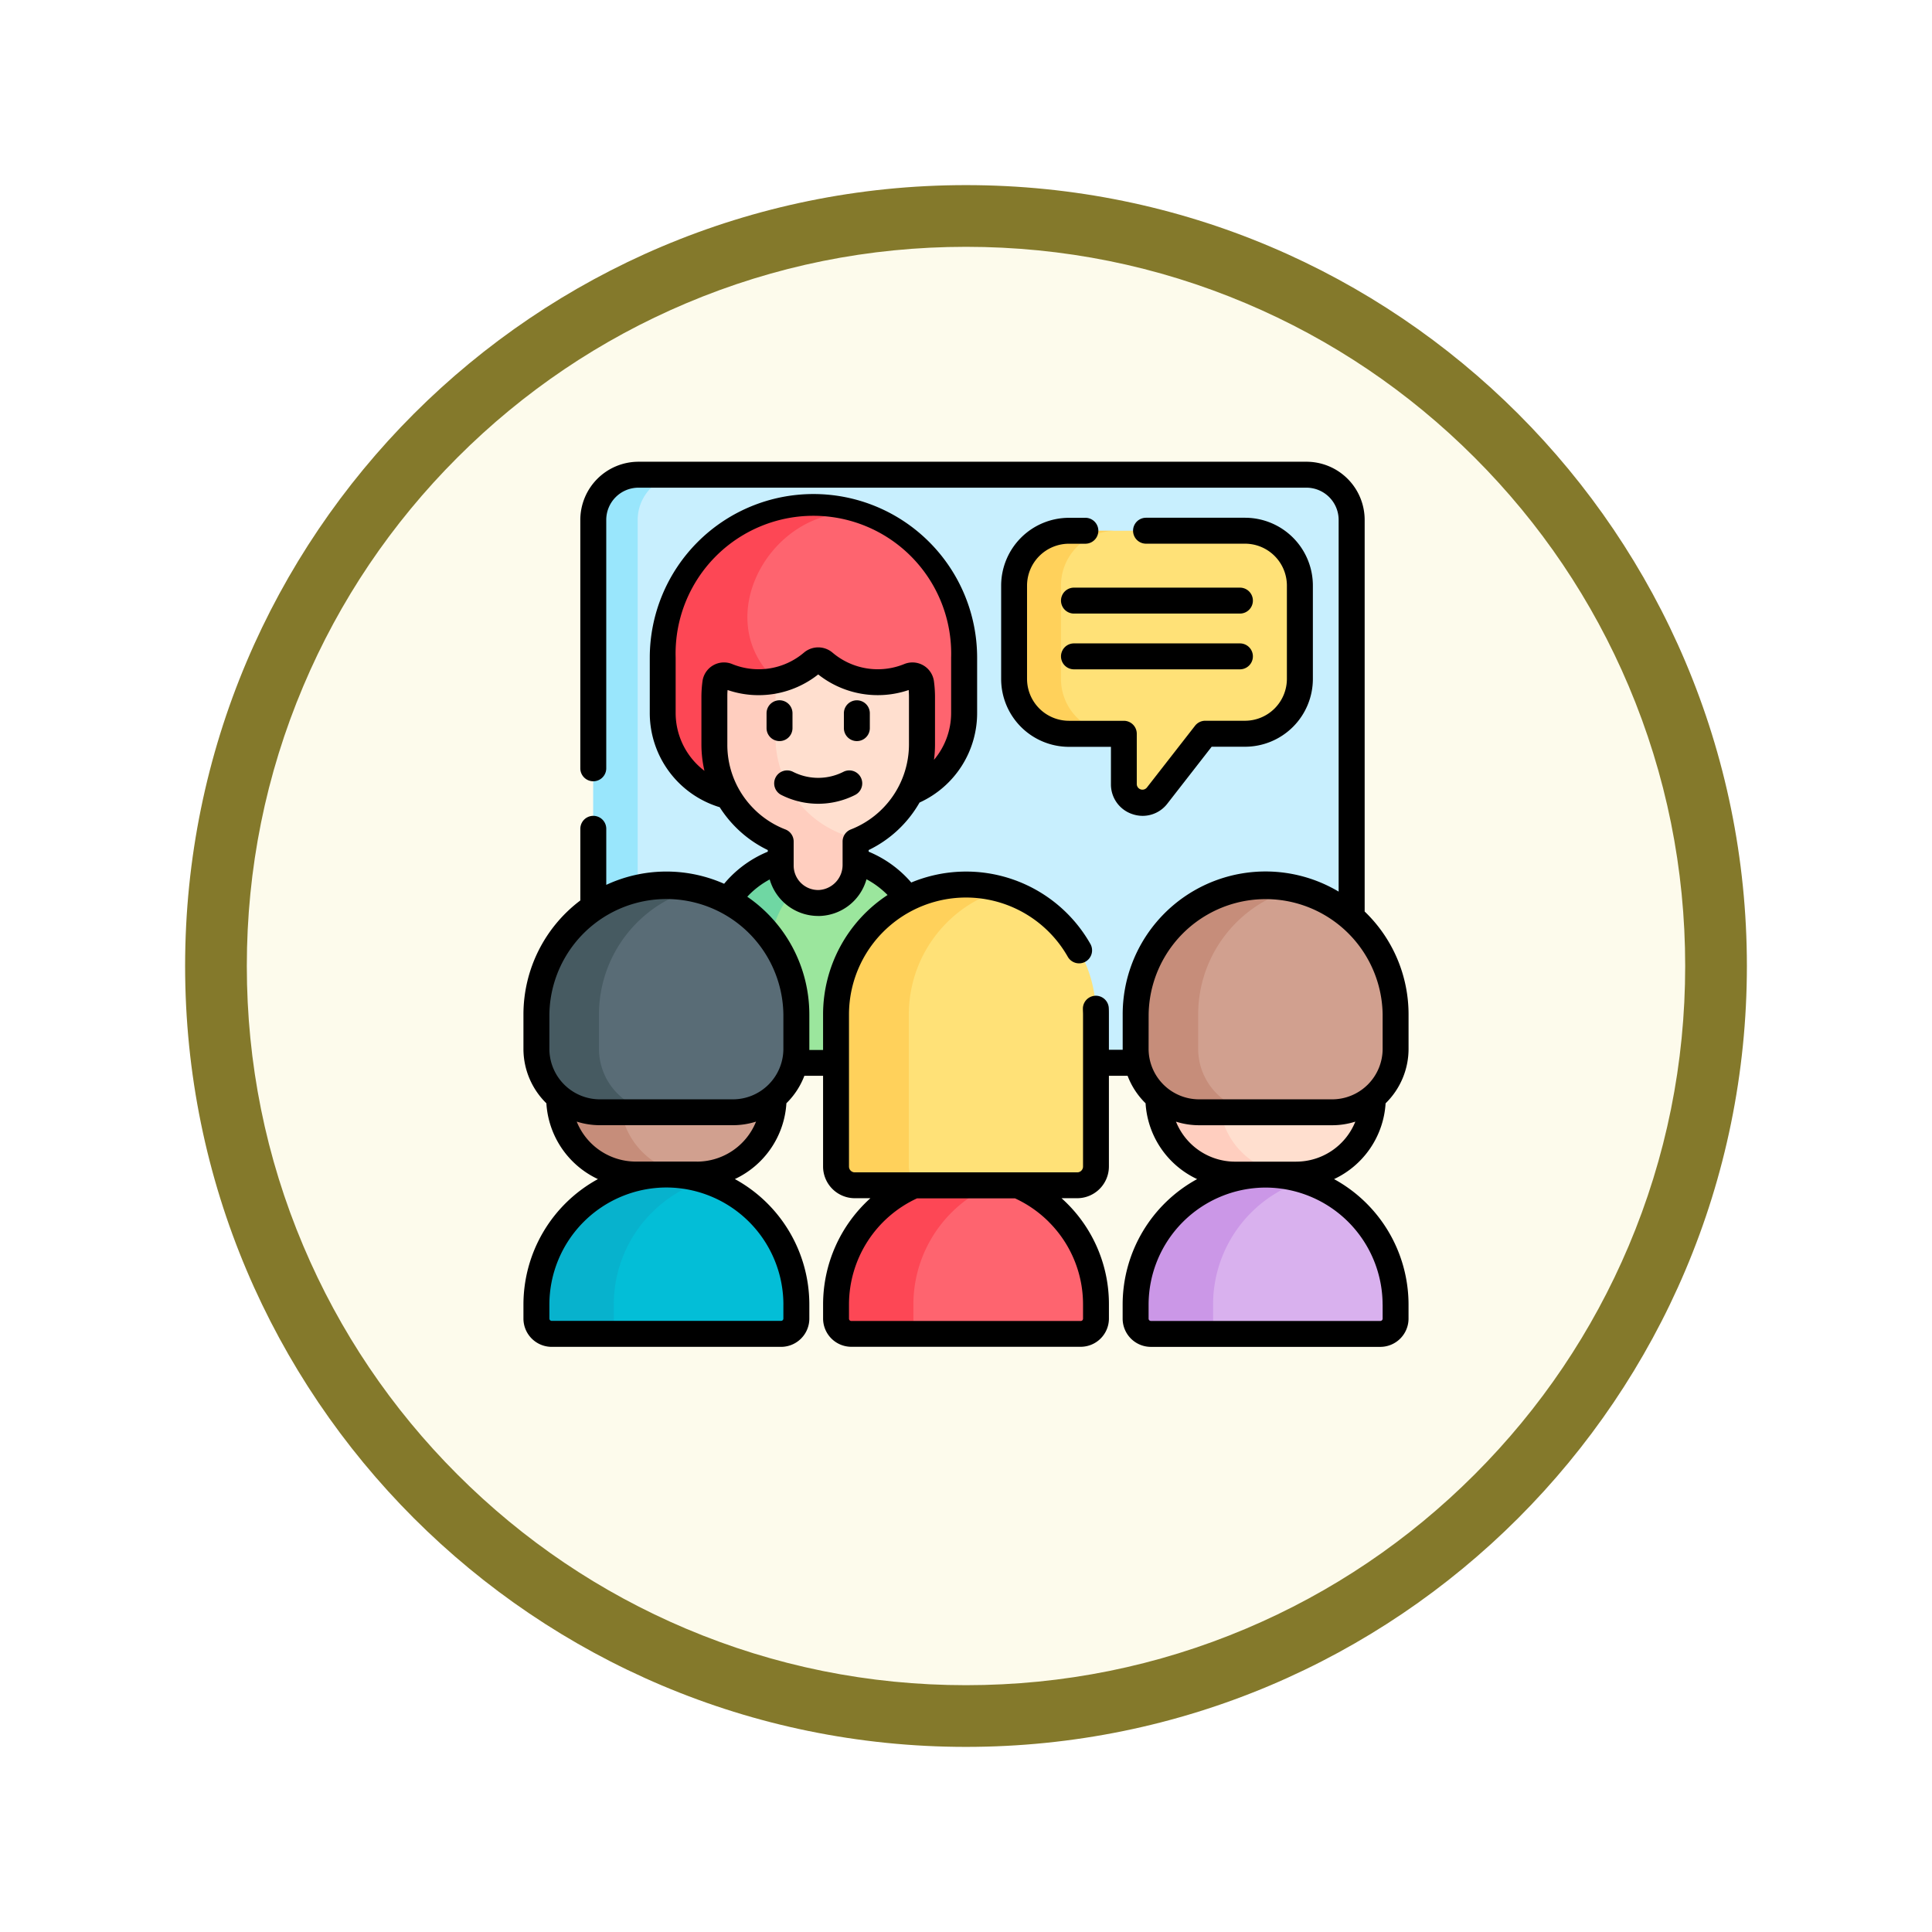 <svg xmlns="http://www.w3.org/2000/svg" xmlns:xlink="http://www.w3.org/1999/xlink" width="93.934" height="93.934" viewBox="0 0 93.934 93.934">
  <defs>
    <filter id="Trazado_982547" x="0" y="0" width="93.934" height="93.934" filterUnits="userSpaceOnUse">
      <feOffset dy="3" input="SourceAlpha"/>
      <feGaussianBlur stdDeviation="3" result="blur"/>
      <feFlood flood-opacity="0.161"/>
      <feComposite operator="in" in2="blur"/>
      <feComposite in="SourceGraphic"/>
    </filter>
  </defs>
  <g id="Grupo_1201756" data-name="Grupo 1201756" transform="translate(-818.729 -760)">
    <g id="Grupo_1201323" data-name="Grupo 1201323" transform="translate(629.729 413.939)">
      <g id="Grupo_1181939" data-name="Grupo 1181939" transform="translate(0 -388.939)">
        <g id="Grupo_1175133" data-name="Grupo 1175133" transform="translate(-0.033 -1251)">
          <g id="Grupo_1167337" data-name="Grupo 1167337" transform="translate(198.033 1992)">
            <g id="Grupo_1166720" data-name="Grupo 1166720">
              <g id="Grupo_1164305" data-name="Grupo 1164305">
                <g id="Grupo_1163948" data-name="Grupo 1163948">
                  <g id="Grupo_1158168" data-name="Grupo 1158168">
                    <g id="Grupo_1152576" data-name="Grupo 1152576">
                      <g id="Grupo_1148633" data-name="Grupo 1148633">
                        <g id="Grupo_1148525" data-name="Grupo 1148525">
                          <g transform="matrix(1, 0, 0, 1, -9, -6)" filter="url(#Trazado_982547)">
                            <g id="Trazado_982547-2" data-name="Trazado 982547" transform="translate(9 6)" fill="#fdfbec">
                              <path d="M 37.967 74.434 C 33.043 74.434 28.268 73.47 23.773 71.568 C 19.43 69.732 15.53 67.102 12.181 63.753 C 8.831 60.403 6.202 56.503 4.365 52.161 C 2.464 47.666 1.5 42.89 1.5 37.967 C 1.5 33.043 2.464 28.268 4.365 23.773 C 6.202 19.43 8.831 15.53 12.181 12.181 C 15.53 8.831 19.43 6.202 23.773 4.365 C 28.268 2.464 33.043 1.5 37.967 1.5 C 42.89 1.5 47.666 2.464 52.161 4.365 C 56.503 6.202 60.403 8.831 63.753 12.181 C 67.102 15.53 69.732 19.43 71.568 23.773 C 73.47 28.268 74.434 33.043 74.434 37.967 C 74.434 42.89 73.47 47.666 71.568 52.161 C 69.732 56.503 67.102 60.403 63.753 63.753 C 60.403 67.102 56.503 69.732 52.161 71.568 C 47.666 73.47 42.89 74.434 37.967 74.434 Z" stroke="none"/>
                              <path d="M 37.967 3 C 33.245 3 28.666 3.924 24.357 5.747 C 20.194 7.508 16.454 10.029 13.242 13.242 C 10.029 16.454 7.508 20.194 5.747 24.357 C 3.924 28.666 3 33.245 3 37.967 C 3 42.689 3.924 47.268 5.747 51.577 C 7.508 55.74 10.029 59.48 13.242 62.692 C 16.454 65.904 20.194 68.426 24.357 70.187 C 28.666 72.009 33.245 72.934 37.967 72.934 C 42.689 72.934 47.268 72.009 51.577 70.187 C 55.74 68.426 59.48 65.904 62.692 62.692 C 65.904 59.48 68.426 55.74 70.187 51.577 C 72.009 47.268 72.934 42.689 72.934 37.967 C 72.934 33.245 72.009 28.666 70.187 24.357 C 68.426 20.194 65.904 16.454 62.692 13.242 C 59.48 10.029 55.74 7.508 51.577 5.747 C 47.268 3.924 42.689 3 37.967 3 M 37.967 0 C 58.935 0 75.934 16.998 75.934 37.967 C 75.934 58.935 58.935 75.934 37.967 75.934 C 16.998 75.934 0 58.935 0 37.967 C 0 16.998 16.998 0 37.967 0 Z" stroke="none" fill="#84792b"/>
                            </g>
                          </g>
                        </g>
                      </g>
                    </g>
                  </g>
                </g>
              </g>
            </g>
          </g>
        </g>
      </g>
    </g>
    <g id="evento-virtual" transform="translate(844.179 782.45)">
      <g id="Grupo_1201754" data-name="Grupo 1201754" transform="translate(0.63 0.63)">
        <path id="Trazado_1070365" data-name="Trazado 1070365" d="M75.074,36.1H42.6a2.2,2.2,0,0,1-2.2-2.2V9.7a2.2,2.2,0,0,1,2.2-2.2H75.074a2.2,2.2,0,0,1,2.2,2.2V33.9a2.2,2.2,0,0,1-2.2,2.2Z" transform="translate(-37.637 -7.5)" fill="#c8effe"/>
        <path id="Trazado_1070366" data-name="Trazado 1070366" d="M44.756,36.1H42.6a2.2,2.2,0,0,1-2.2-2.2V9.7a2.2,2.2,0,0,1,2.2-2.2h2.159a2.2,2.2,0,0,0-2.2,2.2V33.9a2.2,2.2,0,0,0,2.2,2.2Z" transform="translate(-37.635 -7.5)" fill="#99e6fc"/>
        <g id="Grupo_1201749" data-name="Grupo 1201749" transform="translate(6.138 1.57)">
          <path id="Trazado_1070367" data-name="Trazado 1070367" d="M113.332,228.2h.743a4.841,4.841,0,0,1,4.841,4.841c0,.459-.372,5.205-.832,5.205h-8.76c-.459,0-.832-4.746-.832-5.205A4.841,4.841,0,0,1,113.332,228.2Z" transform="translate(-106.141 -211.217)" fill="#9be69d"/>
          <path id="Trazado_1070368" data-name="Trazado 1070368" d="M87.86,26.184a7.327,7.327,0,0,0-7.327,7.327V36.19A4.169,4.169,0,0,0,84.7,40.359h6.317a4.169,4.169,0,0,0,4.169-4.169V33.511A7.327,7.327,0,0,0,87.86,26.184Z" transform="translate(-80.533 -26.184)" fill="#fe646f"/>
          <path id="Trazado_1070369" data-name="Trazado 1070369" d="M88.781,40.359H84.7a4.168,4.168,0,0,1-4.168-4.169V33.511A7.332,7.332,0,0,1,89.9,26.472c-4.131-.194-7.126,5.168-3.861,8.144L84.613,36.19A4.169,4.169,0,0,0,88.781,40.359Z" transform="translate(-80.532 -26.184)" fill="#fd4755"/>
          <path id="Trazado_1070370" data-name="Trazado 1070370" d="M109.855,229.608a4.826,4.826,0,0,0-1.418,3.423c0,.459-.539,3.187-.08,3.187h-2.835c-.459,0,.08-2.727.08-3.187a4.84,4.84,0,0,1,4.841-4.841h.743a4.846,4.846,0,0,1,1.047.113A4.831,4.831,0,0,0,109.855,229.608Z" transform="translate(-103.252 -211.212)" fill="#6fd7a3"/>
          <g id="Grupo_1201748" data-name="Grupo 1201748" transform="translate(2.513 7.458)">
            <path id="Trazado_1070371" data-name="Trazado 1070371" d="M120.533,116.7v2.31a5.05,5.05,0,0,1-3.23,4.711v1.123a1.848,1.848,0,0,1-1.752,1.862,1.82,1.82,0,0,1-1.887-1.818v-1.168a5.05,5.05,0,0,1-3.228-4.71V116.7a5.1,5.1,0,0,1,.047-.694.423.423,0,0,1,.581-.331,4.034,4.034,0,0,0,4.132-.658.447.447,0,0,1,.576,0,4.033,4.033,0,0,0,4.132.658.423.423,0,0,1,.581.331A5.061,5.061,0,0,1,120.533,116.7Z" transform="translate(-110.436 -114.914)" fill="#ffdfcf"/>
            <path id="Trazado_1070372" data-name="Trazado 1070372" d="M117.547,131.584c-.08.037-.161.071-.244.1v1.123a1.848,1.848,0,0,1-1.752,1.862,1.82,1.82,0,0,1-1.887-1.818v-1.168a5.05,5.05,0,0,1-3.228-4.71v-2.31a5.1,5.1,0,0,1,.047-.694.423.423,0,0,1,.582-.331,4.052,4.052,0,0,0,2.365.211c-.014.15-.02.3-.02.454v2.31a5.05,5.05,0,0,0,4.138,4.967Z" transform="translate(-110.436 -122.879)" fill="#ffcebf"/>
          </g>
        </g>
        <g id="Grupo_1201750" data-name="Grupo 1201750" transform="translate(14.567 19.925)">
          <path id="Trazado_1070373" data-name="Trazado 1070373" d="M192.713,420.093H181.561a.743.743,0,0,1-.743-.743v-.683a6.319,6.319,0,0,1,12.638,0v.683A.743.743,0,0,1,192.713,420.093Z" transform="translate(-180.818 -398.246)" fill="#fe646f"/>
          <path id="Trazado_1070374" data-name="Trazado 1070374" d="M184.58,418.662v.683a.744.744,0,0,0,.743.743h-3.762a.744.744,0,0,1-.743-.743v-.683a6.323,6.323,0,0,1,8.2-6.034A6.321,6.321,0,0,0,184.58,418.662Z" transform="translate(-180.818 -398.241)" fill="#fd4755"/>
          <path id="Trazado_1070375" data-name="Trazado 1070375" d="M192.543,259.188H181.729a.912.912,0,0,1-.912-.912v-7.392a6.319,6.319,0,1,1,12.638,0v7.392a.912.912,0,0,1-.912.912Z" transform="translate(-180.817 -244.565)" fill="#ffe177"/>
          <path id="Trazado_1070376" data-name="Trazado 1070376" d="M184.357,250.889v7.391a.912.912,0,0,0,.911.912h-3.54a.912.912,0,0,1-.912-.912v-7.391a6.322,6.322,0,0,1,8.089-6.067A6.321,6.321,0,0,0,184.357,250.889Z" transform="translate(-180.817 -244.57)" fill="#ffd15b"/>
        </g>
        <g id="Grupo_1201751" data-name="Grupo 1201751" transform="translate(29.134 19.925)">
          <path id="Trazado_1070377" data-name="Trazado 1070377" d="M366.028,420.093H354.876a.743.743,0,0,1-.743-.743v-.683a6.319,6.319,0,1,1,12.638,0v.683A.743.743,0,0,1,366.028,420.093Z" transform="translate(-354.133 -398.246)" fill="#d9b1ee"/>
          <path id="Trazado_1070378" data-name="Trazado 1070378" d="M373.994,346.014h-2.972a3.727,3.727,0,0,1-3.727-3.727v-2.36h10.426v2.36A3.727,3.727,0,0,1,373.994,346.014Z" transform="translate(-366.189 -331.912)" fill="#ffdfcf"/>
          <path id="Trazado_1070379" data-name="Trazado 1070379" d="M373.981,346.016h-2.959a3.726,3.726,0,0,1-3.727-3.727v-2.36h2.959v2.36A3.726,3.726,0,0,0,373.981,346.016Z" transform="translate(-366.19 -331.914)" fill="#ffcebf"/>
          <path id="Trazado_1070380" data-name="Trazado 1070380" d="M357.9,418.662v.683a.744.744,0,0,0,.743.743h-3.762a.744.744,0,0,1-.743-.743v-.683a6.323,6.323,0,0,1,8.2-6.034A6.321,6.321,0,0,0,357.9,418.662Z" transform="translate(-354.134 -398.241)" fill="#cb97e7"/>
          <path id="Trazado_1070381" data-name="Trazado 1070381" d="M363.687,255.636h-6.469a3.085,3.085,0,0,1-3.085-3.085v-1.667a6.319,6.319,0,0,1,12.638,0v1.667A3.084,3.084,0,0,1,363.687,255.636Z" transform="translate(-354.133 -244.565)" fill="#d1a08f"/>
          <path id="Trazado_1070382" data-name="Trazado 1070382" d="M360.264,255.638h-3.047a3.085,3.085,0,0,1-3.085-3.085v-1.667a6.323,6.323,0,0,1,7.842-6.134,6.32,6.32,0,0,0-4.8,6.134v1.667A3.085,3.085,0,0,0,360.264,255.638Z" transform="translate(-354.133 -244.567)" fill="#c68d7a"/>
        </g>
        <g id="Grupo_1201752" data-name="Grupo 1201752" transform="translate(0 19.925)">
          <path id="Trazado_1070383" data-name="Trazado 1070383" d="M19.395,420.093H8.243a.743.743,0,0,1-.743-.743v-.683a6.319,6.319,0,1,1,12.638,0v.683A.743.743,0,0,1,19.395,420.093Z" transform="translate(-7.5 -398.246)" fill="#03bed7"/>
          <path id="Trazado_1070384" data-name="Trazado 1070384" d="M27.361,346.014H24.389a3.727,3.727,0,0,1-3.727-3.727v-2.36H31.088v2.36A3.727,3.727,0,0,1,27.361,346.014Z" transform="translate(-19.556 -331.912)" fill="#d1a08f"/>
          <path id="Trazado_1070385" data-name="Trazado 1070385" d="M27.348,346.016H24.39a3.726,3.726,0,0,1-3.727-3.727v-2.36h2.959v2.36A3.726,3.726,0,0,0,27.348,346.016Z" transform="translate(-19.557 -331.914)" fill="#c68d7a"/>
          <path id="Trazado_1070386" data-name="Trazado 1070386" d="M11.262,418.662v.683a.744.744,0,0,0,.743.743H8.243a.744.744,0,0,1-.743-.743v-.683a6.323,6.323,0,0,1,8.2-6.034A6.321,6.321,0,0,0,11.262,418.662Z" transform="translate(-7.5 -398.241)" fill="#07b2cd"/>
          <path id="Trazado_1070387" data-name="Trazado 1070387" d="M17.054,255.636H10.585A3.085,3.085,0,0,1,7.5,252.551v-1.667a6.319,6.319,0,0,1,12.638,0v1.667A3.084,3.084,0,0,1,17.054,255.636Z" transform="translate(-7.5 -244.565)" fill="#596c76"/>
          <path id="Trazado_1070388" data-name="Trazado 1070388" d="M13.631,255.638H10.585A3.085,3.085,0,0,1,7.5,252.553v-1.667a6.323,6.323,0,0,1,7.842-6.134,6.32,6.32,0,0,0-4.8,6.134v1.667A3.085,3.085,0,0,0,13.631,255.638Z" transform="translate(-7.5 -244.567)" fill="#465a61"/>
        </g>
        <g id="Grupo_1201753" data-name="Grupo 1201753" transform="translate(23.225 2.726)">
          <path id="Trazado_1070389" data-name="Trazado 1070389" d="M295.047,39.933h-8.558a2.667,2.667,0,0,0-2.667,2.667v4.535a2.667,2.667,0,0,0,2.667,2.667h2.668v2.446a.907.907,0,0,0,1.623.557l2.338-3h1.929a2.667,2.667,0,0,0,2.667-2.667V42.6a2.667,2.667,0,0,0-2.667-2.667Z" transform="translate(-283.822 -39.933)" fill="#ffe177"/>
          <path id="Trazado_1070390" data-name="Trazado 1070390" d="M288.763,49.8h-2.275a2.667,2.667,0,0,1-2.667-2.667V42.6a2.667,2.667,0,0,1,2.667-2.667h2.275A2.667,2.667,0,0,0,286.1,42.6v4.535A2.667,2.667,0,0,0,288.763,49.8Z" transform="translate(-283.821 -39.934)" fill="#ffd15b"/>
        </g>
      </g>
      <g id="Grupo_1201755" data-name="Grupo 1201755" transform="translate(0 0)">
        <path id="Trazado_1070391" data-name="Trazado 1070391" d="M148.966,179.738a.63.63,0,0,0-.572-1.123,2.705,2.705,0,0,1-2.449,0,.63.63,0,0,0-.572,1.123,3.97,3.97,0,0,0,3.594,0Z" transform="translate(-132.838 -163.539)"/>
        <path id="Trazado_1070392" data-name="Trazado 1070392" d="M141.893,139.348v-.723a.63.63,0,0,0-1.261,0v.723a.63.63,0,0,0,1.261,0Z" transform="translate(-128.812 -126.397)"/>
        <path id="Trazado_1070393" data-name="Trazado 1070393" d="M186.008,139.979a.63.63,0,0,0,.63-.63v-.723a.63.63,0,0,0-1.261,0v.723A.63.63,0,0,0,186.008,139.979Z" transform="translate(-169.797 -126.397)"/>
        <path id="Trazado_1070394" data-name="Trazado 1070394" d="M41.919,31.192a3.7,3.7,0,0,0,1.115-2.65V26.875A6.928,6.928,0,0,0,40.9,21.868V2.827A2.831,2.831,0,0,0,38.068,0H5.593A2.831,2.831,0,0,0,2.765,2.827V14.905a.63.63,0,0,0,1.261,0V2.827A1.568,1.568,0,0,1,5.593,1.261H38.068a1.568,1.568,0,0,1,1.567,1.567V20.9a6.945,6.945,0,0,0-10.5,5.97v1.667c0,.018,0,.036,0,.053h-.67v-1.72c0-.112,0-.226-.008-.338A.63.63,0,0,0,27.2,26.6c0,.091.007.184.007.276v7.392a.282.282,0,0,1-.282.282H16.11a.282.282,0,0,1-.282-.282V26.875a5.69,5.69,0,0,1,10.637-2.808.63.63,0,0,0,1.1-.622,6.948,6.948,0,0,0-8.71-2.987,5.509,5.509,0,0,0-2.072-1.5V18.88a5.708,5.708,0,0,0,2.475-2.31,4.779,4.779,0,0,0,2.8-4.363V9.528a7.958,7.958,0,1,0-15.916,0v2.679a4.785,4.785,0,0,0,3.4,4.59,5.733,5.733,0,0,0,.781.975A5.66,5.66,0,0,0,11.88,18.88v.079a5.476,5.476,0,0,0-1.788,1.192c-.118.117-.229.241-.335.368a6.927,6.927,0,0,0-5.73.053V17.847a.63.63,0,0,0-1.261,0V21.33A6.942,6.942,0,0,0,0,26.875v1.667a3.7,3.7,0,0,0,1.115,2.65,4.364,4.364,0,0,0,2.506,3.686A6.955,6.955,0,0,0,0,40.977v.683a1.375,1.375,0,0,0,1.374,1.374H12.525A1.375,1.375,0,0,0,13.9,41.659v-.683a6.955,6.955,0,0,0-3.621-6.1,4.364,4.364,0,0,0,2.506-3.686,3.723,3.723,0,0,0,.874-1.336h.909v4.411a1.544,1.544,0,0,0,1.542,1.542h.759a6.949,6.949,0,0,0-2.3,5.167v.683a1.375,1.375,0,0,0,1.374,1.374H27.092a1.375,1.375,0,0,0,1.374-1.374v-.683a6.9,6.9,0,0,0-2.036-4.914c-.087-.087-.177-.171-.268-.253h.761a1.544,1.544,0,0,0,1.542-1.542V29.856h.909a3.725,3.725,0,0,0,.874,1.336,4.364,4.364,0,0,0,2.506,3.686,6.955,6.955,0,0,0-3.621,6.1v.683a1.375,1.375,0,0,0,1.374,1.374H41.659a1.375,1.375,0,0,0,1.374-1.374v-.683a6.955,6.955,0,0,0-3.621-6.1,4.364,4.364,0,0,0,2.506-3.686ZM7.4,12.207V9.528a6.7,6.7,0,1,1,13.394,0v2.679a3.529,3.529,0,0,1-.834,2.286,5.579,5.579,0,0,0,.05-.738v-2.31a5.713,5.713,0,0,0-.053-.78,1.054,1.054,0,0,0-1.444-.828,3.4,3.4,0,0,1-3.485-.555,1.072,1.072,0,0,0-1.392,0,3.4,3.4,0,0,1-3.485.555,1.054,1.054,0,0,0-1.445.829,5.755,5.755,0,0,0-.053.779v2.31A5.724,5.724,0,0,0,8.8,15.027a3.532,3.532,0,0,1-1.4-2.82Zm3.807,4.673a4.392,4.392,0,0,1-1.294-3.125v-2.31c0-.115,0-.231.013-.346a4.666,4.666,0,0,0,4.405-.758,4.665,4.665,0,0,0,4.4.758c.009.115.013.23.013.346v2.31a4.446,4.446,0,0,1-2.827,4.123.63.63,0,0,0-.4.588V19.59a1.222,1.222,0,0,1-1.145,1.232,1.19,1.19,0,0,1-1.234-1.188V18.466a.63.63,0,0,0-.4-.588A4.4,4.4,0,0,1,11.206,16.88ZM1.261,26.875a5.689,5.689,0,0,1,11.377,0v1.667A2.457,2.457,0,0,1,10.184,31H3.715a2.457,2.457,0,0,1-2.454-2.454Zm11.377,14.1v.683a.113.113,0,0,1-.113.113H1.374a.113.113,0,0,1-.113-.113v-.683a5.7,5.7,0,0,1,5.681-5.689h.016a5.7,5.7,0,0,1,5.681,5.689Zm-4.2-6.949H5.463A3.1,3.1,0,0,1,2.59,32.082a3.7,3.7,0,0,0,1.125.175h6.469a3.7,3.7,0,0,0,1.125-.174,3.1,3.1,0,0,1-2.873,1.945ZM13.9,28.6c0-.018,0-.035,0-.053V26.875a6.946,6.946,0,0,0-3.017-5.726c.033-.036.067-.072.1-.106a4.214,4.214,0,0,1,.99-.735,2.453,2.453,0,0,0,2.355,1.776l.091,0A2.445,2.445,0,0,0,16.679,20.3a4.247,4.247,0,0,1,1.025.765,6.949,6.949,0,0,0-3.136,5.806V28.6H13.9Zm11.641,8.358a5.651,5.651,0,0,1,1.666,4.023v.683a.113.113,0,0,1-.113.113H15.941a.113.113,0,0,1-.113-.113v-.683a5.69,5.69,0,0,1,3.308-5.167H23.9A5.686,5.686,0,0,1,25.539,36.954Zm4.856-10.079a5.689,5.689,0,0,1,11.377,0v1.667A2.457,2.457,0,0,1,39.318,31H32.849a2.457,2.457,0,0,1-2.454-2.454Zm11.377,14.1v.683a.113.113,0,0,1-.113.113H30.508a.113.113,0,0,1-.113-.113v-.683a5.7,5.7,0,0,1,5.681-5.689h.016A5.7,5.7,0,0,1,41.772,40.977Zm-4.2-6.949H34.6a3.1,3.1,0,0,1-2.873-1.945,3.7,3.7,0,0,0,1.125.174h6.469a3.7,3.7,0,0,0,1.125-.175,3.1,3.1,0,0,1-2.874,1.945Z" transform="translate(0 0)"/>
        <path id="Trazado_1070395" data-name="Trazado 1070395" d="M280.422,32.43h-.8a3.3,3.3,0,0,0-3.3,3.3v4.535a3.3,3.3,0,0,0,3.3,3.3h2.038v1.816a1.518,1.518,0,0,0,1.038,1.454,1.567,1.567,0,0,0,.51.086,1.518,1.518,0,0,0,1.2-.6l2.149-2.761h1.621a3.3,3.3,0,0,0,3.3-3.3V35.727a3.3,3.3,0,0,0-3.3-3.3h-4.812a.63.63,0,1,0,0,1.261h4.812a2.039,2.039,0,0,1,2.037,2.037v4.535a2.039,2.039,0,0,1-2.037,2.037h-1.929a.63.63,0,0,0-.5.243l-2.338,3a.276.276,0,0,1-.495-.17V42.929a.63.63,0,0,0-.63-.63h-2.669a2.039,2.039,0,0,1-2.036-2.037V35.727a2.039,2.039,0,0,1,2.036-2.037h.8a.63.63,0,1,0,0-1.261Z" transform="translate(-253.096 -29.704)"/>
        <path id="Trazado_1070396" data-name="Trazado 1070396" d="M319.661,72.83h-8.069a.63.63,0,1,0,0,1.261h8.069a.63.63,0,1,0,0-1.261Z" transform="translate(-284.826 -66.709)"/>
        <path id="Trazado_1070397" data-name="Trazado 1070397" d="M319.661,105.078h-8.069a.63.63,0,0,0,0,1.261h8.069a.63.63,0,0,0,0-1.261Z" transform="translate(-284.826 -96.246)"/>
      </g>
    </g>
  </g>
</svg>

